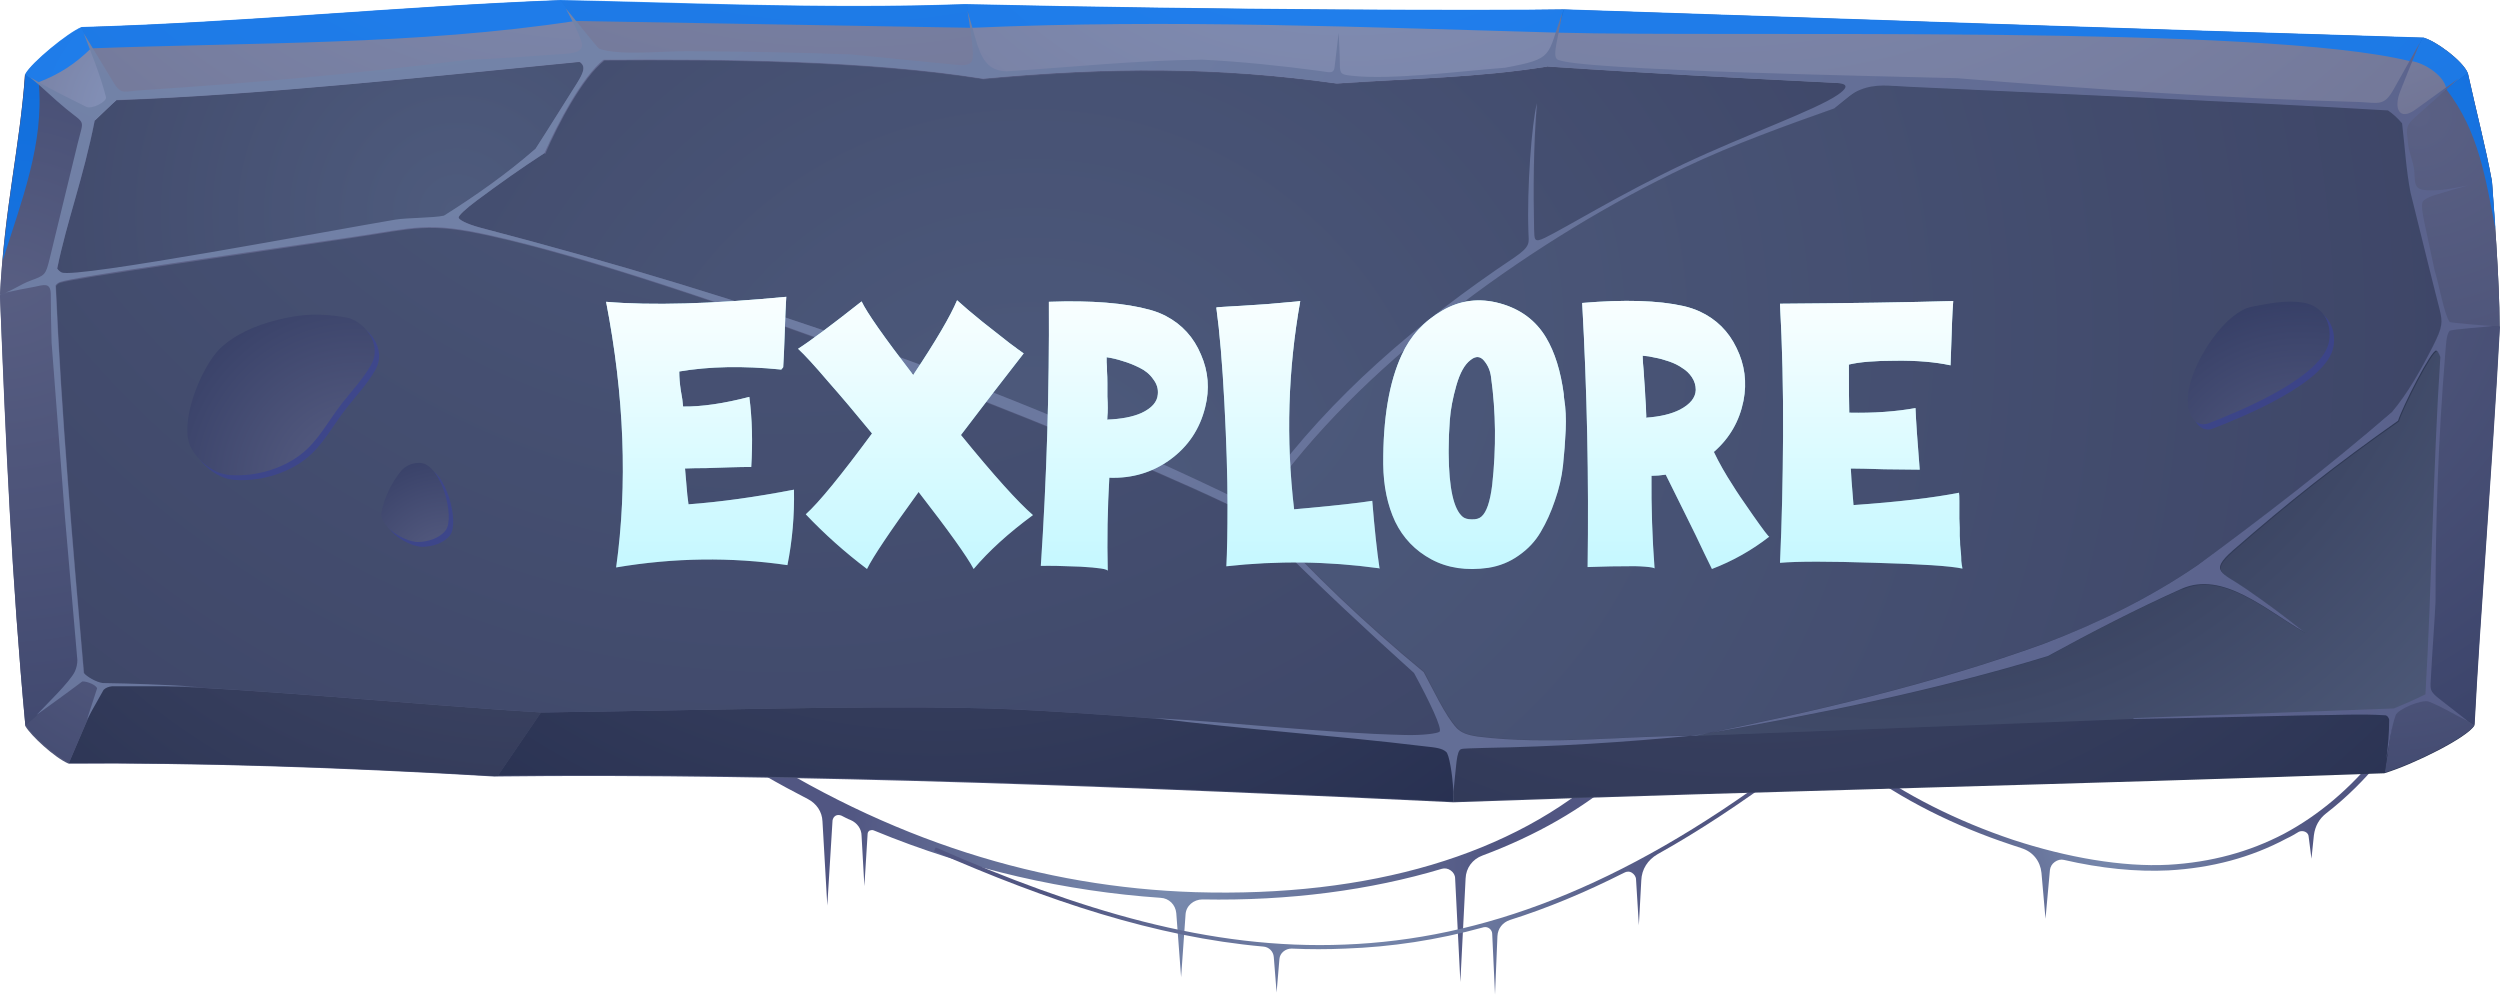 <svg width="220" height="88" viewBox="0 0 220 88" fill="none" xmlns="http://www.w3.org/2000/svg">
<path d="M163.94 67.198C167.557 69.929 172.274 72.269 177.132 73.9C181.884 75.46 186.777 76.312 190.82 76.099C194.579 75.886 197.947 74.964 200.997 73.368C204.047 71.737 206.777 69.432 209.224 66.418L209.614 66.737C208.089 68.617 206.458 70.212 204.72 71.56C204.082 72.056 203.727 72.695 203.621 73.51L203.408 75.567L203.16 73.617C203.16 73.439 203.018 73.262 202.841 73.191C202.664 73.12 202.486 73.12 202.309 73.191C201.954 73.404 201.6 73.617 201.21 73.794C198.089 75.46 194.649 76.382 190.82 76.595C188.018 76.737 184.862 76.418 181.635 75.673C181.352 75.602 181.068 75.673 180.82 75.851C180.571 76.028 180.43 76.276 180.394 76.56L180.004 80.851L179.649 76.808C179.543 75.78 178.905 74.964 177.912 74.645C177.593 74.538 177.274 74.432 176.954 74.326C172.025 72.695 167.274 70.319 163.621 67.553L163.94 67.127V67.198Z" fill="url(#paint0_radial_2076_8863)"/>
<path d="M142.554 68.334C139.327 71.136 135.214 73.511 130.462 75.284C129.576 75.604 129.008 76.384 128.973 77.306L128.512 86.419L128.051 77.306C128.051 77.022 127.909 76.774 127.661 76.597C127.412 76.419 127.129 76.384 126.881 76.455C120.604 78.334 113.441 79.292 105.817 79.15C105.037 79.15 104.363 79.717 104.327 80.497L103.937 85.994L103.512 80.356C103.441 79.611 102.873 79.043 102.129 79.008C93.902 78.441 85.32 76.561 76.916 73.086C76.774 73.015 76.668 73.05 76.526 73.086C76.419 73.157 76.349 73.263 76.349 73.405L76.065 77.98L75.817 73.547C75.817 72.944 75.427 72.412 74.859 72.164C74.576 72.058 74.327 71.916 74.044 71.774C73.866 71.703 73.689 71.703 73.547 71.774C73.37 71.88 73.299 72.022 73.263 72.199L72.802 79.682L72.377 72.27C72.341 71.419 71.845 70.71 71.1 70.32C68.547 69.008 65.994 67.554 63.512 65.923L65.037 65.356C78.299 74.043 91.774 78.086 105.178 78.511C120.498 78.972 133.193 75.249 141.49 67.696L142.554 68.263V68.334Z" fill="url(#paint1_radial_2076_8863)"/>
<path d="M156.951 67.909C153.121 70.746 149.469 73.157 145.852 75.178C145.001 75.675 144.469 76.49 144.433 77.483L144.22 81.419L143.972 77.412C143.972 77.164 143.83 76.951 143.618 76.809C143.405 76.668 143.157 76.668 142.908 76.809C139.469 78.547 136.135 79.93 132.873 80.958C132.235 81.171 131.809 81.703 131.774 82.377L131.561 87.519L131.313 82.164C131.313 81.987 131.206 81.809 131.064 81.703C130.923 81.597 130.745 81.561 130.568 81.597C126.455 82.731 122.412 83.334 118.405 83.476C116.809 83.547 115.213 83.547 113.653 83.476C113.121 83.476 112.625 83.866 112.589 84.398L112.341 87.341L112.093 84.221C112.057 83.724 111.667 83.334 111.171 83.299C101.667 82.448 92.235 79.292 82.199 74.894L82.341 74.575C94.894 80.072 106.455 83.618 118.369 83.121C130.32 82.66 142.625 78.157 156.738 67.625L156.951 67.909Z" fill="url(#paint2_radial_2076_8863)"/>
<path fill-rule="evenodd" clip-rule="evenodd" d="M7.163 2.411C21.631 1.986 34.716 0.603 49.362 0.035C59.291 0.248 72.447 0.851 84.894 0.39C107.73 0.922 131.418 0.957 137.624 0.851C161.986 1.666 187.34 2.553 213.227 3.333C214.291 3.546 216.738 5.354 217.163 6.454C217.943 9.964 218.723 12.908 219.291 15.993C219.433 18.12 219.965 24.539 219.965 28.794C219.255 41.808 218.227 54.326 217.73 63.865C217.128 64.893 212.482 67.234 209.823 68.049C183.652 69.007 156.738 69.574 127.908 70.603C102.092 69.361 69.575 68.014 43.475 68.333C29.716 67.517 17.163 67.127 6.028 67.198C4.787 66.666 2.695 64.716 2.234 63.9C1.028 50.957 0.496 38.936 0 26.028C0.39 18.333 1.738 12.943 2.199 6.631C2.731 5.603 5.922 2.978 7.128 2.517L7.163 2.411Z" fill="url(#paint3_radial_2076_8863)"/>
<path fill-rule="evenodd" clip-rule="evenodd" d="M4.858 24.538C5.638 20.034 7.269 16.027 8.333 10.566L2.199 6.523C1.773 12.871 0.39 18.226 0 25.921L4.823 24.502L4.858 24.538Z" fill="url(#paint4_radial_2076_8863)"/>
<path fill-rule="evenodd" clip-rule="evenodd" d="M2.199 6.559L8.334 10.602C8.547 10.424 10.036 8.97 10.249 8.793L7.164 2.41C5.958 2.907 2.767 5.531 2.235 6.524L2.199 6.559Z" fill="url(#paint5_radial_2076_8863)"/>
<path fill-rule="evenodd" clip-rule="evenodd" d="M7.16 2.411L10.245 8.794C23.72 8.333 40.671 6.418 53.047 5.248L49.359 0.035C34.713 0.603 21.664 1.986 7.16 2.411Z" fill="url(#paint6_radial_2076_8863)"/>
<path fill-rule="evenodd" clip-rule="evenodd" d="M49.328 0.035L53.016 5.248C63.477 5.177 76.137 5.248 86.491 6.915L85.073 0.425C85.073 0.425 84.931 0.425 84.86 0.425C72.378 0.886 59.222 0.248 49.328 0.071V0.035Z" fill="url(#paint7_radial_2076_8863)"/>
<path fill-rule="evenodd" clip-rule="evenodd" d="M85.07 0.426L86.489 6.915C97.659 5.887 107.056 5.851 117.624 7.341C124.361 6.88 129.928 6.844 136.17 5.851L137.588 0.851C131.418 0.958 107.836 0.922 85.07 0.426Z" fill="url(#paint8_radial_2076_8863)"/>
<path fill-rule="evenodd" clip-rule="evenodd" d="M137.625 0.852L136.207 5.852C159.328 7.412 186.845 8.334 210.179 9.681L213.193 3.334C187.306 2.554 161.952 1.667 137.59 0.852H137.625Z" fill="url(#paint9_radial_2076_8863)"/>
<path fill-rule="evenodd" clip-rule="evenodd" d="M213.19 3.332L210.176 9.68C210.601 9.964 211.027 10.354 211.417 10.815L217.162 6.417C216.701 5.318 214.254 3.545 213.225 3.297L213.19 3.332Z" fill="url(#paint10_radial_2076_8863)"/>
<path fill-rule="evenodd" clip-rule="evenodd" d="M217.163 6.418L211.418 10.815C211.666 12.872 211.773 14.929 212.163 16.915C213.191 20.993 214.716 26.702 215 28.759H219.964C219.964 24.468 219.432 18.049 219.29 15.922C218.723 12.872 217.943 9.929 217.163 6.383V6.418Z" fill="url(#paint11_radial_2076_8863)"/>
<path fill-rule="evenodd" clip-rule="evenodd" d="M219.966 28.723H215.001C214.15 38.971 214.115 50.567 213.512 61.169L217.767 63.794C218.263 54.255 219.292 41.772 220.001 28.723H219.966Z" fill="url(#paint12_radial_2076_8863)"/>
<path fill-rule="evenodd" clip-rule="evenodd" d="M213.472 61.172C212.55 61.633 211.487 62.094 210.707 62.413L209.855 67.98C212.515 67.165 217.16 64.824 217.763 63.796L213.508 61.172H213.472Z" fill="url(#paint13_radial_2076_8863)"/>
<path fill-rule="evenodd" clip-rule="evenodd" d="M210.708 62.375C183.793 63.368 154.751 64.574 127.871 65.531L127.942 70.531C156.807 69.503 183.687 68.935 209.857 67.978L210.708 62.41V62.375Z" fill="url(#paint14_radial_2076_8863)"/>
<path fill-rule="evenodd" clip-rule="evenodd" d="M127.836 65.531C116.311 64.432 94.041 62.411 85.282 62.304C75.389 62.092 61.488 62.517 47.587 62.694L43.793 68.262C69.821 67.943 102.162 69.29 127.871 70.531L127.8 65.531H127.836Z" fill="url(#paint15_radial_2076_8863)"/>
<path fill-rule="evenodd" clip-rule="evenodd" d="M43.828 68.261L47.623 62.693C36.807 62.055 19.963 60.317 9.041 60.211L6.062 67.161C17.197 67.09 29.75 67.48 43.509 68.296C43.616 68.296 43.722 68.296 43.828 68.296V68.261Z" fill="url(#paint16_radial_2076_8863)"/>
<path fill-rule="evenodd" clip-rule="evenodd" d="M6.064 67.126L9.042 60.176C8.475 60.105 7.624 59.608 7.376 59.289L2.305 63.828C2.766 64.644 4.858 66.559 6.099 67.126H6.064Z" fill="url(#paint17_radial_2076_8863)"/>
<path fill-rule="evenodd" clip-rule="evenodd" d="M2.269 63.865L7.34 59.326C6.348 47.801 5.319 36.135 4.823 24.574L0 25.993C0.532 38.936 1.028 50.957 2.234 63.865H2.269Z" fill="url(#paint18_radial_2076_8863)"/>
<path fill-rule="evenodd" clip-rule="evenodd" d="M39.078 19.007C41.808 17.234 44.503 15.355 47.127 13.12C48.333 11.206 49.539 9.255 50.78 7.34C51.347 6.418 51.595 5.851 50.993 5.461C38.83 6.631 22.978 8.369 10.248 8.83C10.035 8.972 8.546 10.461 8.333 10.638C7.305 15.709 5.851 19.539 5.035 23.652C5.177 23.865 5.283 23.972 5.461 24.043C6.631 24.61 29.326 20.319 34.822 19.397C35.922 19.22 38.191 19.255 39.113 19.043L39.078 19.007Z" fill="url(#paint19_radial_2076_8863)"/>
<path fill-rule="evenodd" clip-rule="evenodd" d="M47.909 13.476C45.887 14.789 43.937 16.172 41.987 17.625C40.958 18.405 40.355 18.973 40.355 19.15C40.355 19.292 40.958 19.682 42.27 20.037C66.029 26.242 88.441 33.973 109.433 44.186C110.462 44.257 110.568 43.973 111.526 42.696C117.164 34.966 124.646 28.476 133.334 22.696C134.824 21.703 134.611 21.42 134.575 20.498C134.398 16.561 134.859 10.959 135.32 9.115C135.001 12.98 134.965 16.881 135.072 20.214C135.072 21.065 135.036 21.42 136.029 20.959C137.731 20.143 142.731 17.093 148.228 14.469C153.76 11.845 159.753 9.753 161.809 8.37C163.121 7.484 162.306 7.377 161.384 7.342C152.731 6.916 144.221 6.455 136.242 5.923C130.001 6.916 124.398 6.952 117.696 7.413C107.093 5.923 97.731 5.994 86.561 6.987C76.242 5.356 63.618 5.249 53.192 5.32C51.242 6.845 49.079 10.994 47.98 13.547L47.909 13.476Z" fill="url(#paint20_radial_2076_8863)"/>
<path fill-rule="evenodd" clip-rule="evenodd" d="M107.767 44.292C94.681 38.086 59.823 24.469 43.192 20.781C37.625 19.54 36.561 20.107 31.064 20.923C21.171 22.412 6.525 24.469 5.284 24.894C5.142 24.93 5.036 25.036 4.93 25.178C5.426 36.526 6.419 47.98 7.412 59.292C7.66 59.611 8.511 60.072 9.079 60.178C11.561 60.178 14.398 60.32 17.377 60.497C27.412 61.065 39.327 62.199 47.66 62.696C61.525 62.519 75.426 62.093 85.355 62.306C89.043 62.341 95.072 62.731 101.703 63.228C109.043 63.653 116.384 64.54 123.759 64.717C125.284 64.753 126.561 64.575 126.738 64.433C127.093 64.185 125.816 61.632 124.504 59.256C120.32 55.497 116.242 51.703 112.199 47.66C110.355 45.816 110.178 45.355 107.802 44.256L107.767 44.292Z" fill="url(#paint21_radial_2076_8863)"/>
<path fill-rule="evenodd" clip-rule="evenodd" d="M148.368 14.679C135.531 20.743 120.602 31.417 112.304 42.764C111.205 44.254 111.205 44.644 111.666 46.097C115.496 50.388 120.035 54.715 125.354 59.112C126.063 60.459 127.234 62.977 128.262 64.041C128.617 64.431 129.113 64.644 130.141 64.785C136.453 65.566 142.836 64.75 149.219 64.715C159.716 62.587 170.07 60.175 179.858 56.629C184.716 54.821 189.255 52.551 193.404 49.715C199.29 45.459 205.035 40.991 210.531 36.204C211.95 34.573 213.085 32.516 214.113 30.459C214.822 29.112 214.964 28.544 214.858 27.835C214.822 27.622 214.751 27.41 214.716 27.161C214.077 24.537 213.014 20.175 212.163 16.913C211.773 14.892 211.666 12.87 211.418 10.814C211.028 10.353 210.638 9.963 210.177 9.679C196.914 8.899 182.269 8.296 167.836 7.587C167.163 7.587 166.453 7.516 165.78 7.48C165.106 7.48 164.432 7.587 163.758 7.871C163.12 8.154 162.695 8.58 161.489 9.502C157.34 10.92 152.624 12.658 148.368 14.679Z" fill="url(#paint22_radial_2076_8863)"/>
<path fill-rule="evenodd" clip-rule="evenodd" d="M192.024 51.844C187.982 53.617 184.081 55.639 180.251 57.767C170.464 60.781 159.968 62.908 149.188 64.752C161.989 64.256 175.003 63.759 187.805 63.263C195.57 62.979 203.23 62.66 210.748 62.412C211.563 62.093 212.627 61.667 213.514 61.171C214.081 51.525 214.152 40.993 214.826 31.49C214.684 31.135 214.578 30.958 214.471 30.922C214.081 30.745 211.492 35.852 211.102 37.093C205.641 40.922 201.563 44.149 196.563 48.511C194.436 50.391 195.606 50.426 197.663 51.844C199.436 53.086 201.067 54.256 202.875 55.71C199.4 53.724 195.677 50.284 192.06 51.88L192.024 51.844Z" fill="url(#paint23_radial_2076_8863)"/>
<path opacity="0.75" fill-rule="evenodd" clip-rule="evenodd" d="M8.051 4.255C22.165 3.723 36.704 3.972 50.64 1.844L85.534 2.447C103.051 1.667 120.179 2.411 137.059 2.872C152.98 3.298 199.115 2.128 212.094 5.39C212.803 5.319 215.108 6.454 215.285 7.872C218.158 11.596 218.725 15.709 219.612 20.213C219.47 18.369 219.363 16.808 219.293 15.957C218.725 12.908 217.945 9.965 217.165 6.418C216.704 5.319 214.257 3.546 213.229 3.298C187.342 2.518 161.988 1.631 137.626 0.816C131.42 0.922 107.732 0.887 84.895 0.355C72.413 0.816 59.257 0.177 49.364 0C34.718 0.567 21.668 1.95 7.165 2.376C5.959 2.872 2.768 5.496 2.236 6.489C1.846 11.986 0.782 16.738 0.25 22.908C1.881 17.695 3.902 12.66 3.406 7.234C5.285 6.489 6.562 5.674 8.087 4.184L8.051 4.255Z" fill="#007AFF"/>
<path fill-rule="evenodd" clip-rule="evenodd" d="M187.766 63.264C192.907 63.193 198.085 63.051 203.227 62.945C205.461 62.945 207.695 62.803 209.893 62.945C210.071 62.945 210.248 63.193 210.248 63.37C210.248 64.505 210.141 65.675 210 66.774C210.283 65.498 210.39 64.15 210.815 62.945C210.993 62.413 213.12 61.526 213.723 61.739C214.929 62.2 216.028 62.909 217.198 63.477C216.383 62.838 215.602 62.235 214.787 61.597C213.723 60.782 213.865 60.711 213.936 59.363C214.042 57.235 214.219 55.108 214.326 52.98C214.326 45.462 214.574 38.689 215.177 31.172C215.248 30.462 215.248 29.47 215.567 29.115C215.709 28.973 218.936 28.76 219.361 28.689C219.042 28.689 215.602 28.406 215.567 28.335C215.071 27.625 214.645 25.037 214.255 23.831C213.971 22.448 213.652 21.065 213.368 19.682C213.191 18.831 213.014 17.909 213.262 17.661C213.368 17.555 213.829 17.271 214.397 17.129C215.319 16.845 216.276 16.562 217.198 16.314C215.886 16.562 214.858 16.81 213.546 16.739C212.375 16.668 212.553 16.136 212.446 14.966C212.375 14.221 211.985 13.406 211.914 12.661C211.808 11.526 211.595 11.136 212.482 10.356C213.794 9.186 215.071 8.051 216.383 6.881C215.106 7.803 213.829 8.725 212.553 9.647C211.134 10.675 210.602 9.54 211.241 7.98C211.808 6.562 212.375 5.143 212.943 3.76C212.198 5.108 211.418 6.455 210.673 7.803C209.787 9.399 209.361 9.044 207.517 8.973C195.709 8.654 184.007 7.838 172.234 6.881C167.34 6.739 138.297 6.207 137.021 5.214C136.595 4.86 137.127 3.335 137.482 1.136C136.099 4.966 136.844 5.143 132.446 5.959C128.723 6.243 122.446 7.058 118.971 6.668C118.085 6.562 117.907 6.562 117.907 5.675C117.907 4.753 117.837 3.796 117.801 2.874C117.695 3.902 117.553 4.86 117.446 5.888C117.376 6.597 116.844 6.313 116.134 6.243C112.695 5.782 109.29 5.427 105.815 5.25C99.716 5.321 94.645 5.888 88.581 6.278C86.17 6.207 86.099 4.008 85.141 0.959C85.248 1.774 85.815 4.753 85.531 5.356C85.283 5.852 84.645 5.746 83.475 5.64C80.603 5.356 77.73 5.072 74.893 4.789C70.177 4.611 65.496 4.54 60.744 4.505C58.333 4.469 54.61 4.93 52.73 4.292C52.588 4.221 50.142 1.136 49.787 0.746C50.106 1.384 51.347 3.547 51.205 4.115C51.028 4.753 49.893 4.718 48.936 4.789C46.276 4.966 43.865 5.179 41.205 5.25C31.383 6.491 22.234 7.306 12.376 7.945C11.028 8.016 10.673 8.406 10 7.271C9.113 5.817 8.262 4.399 7.376 2.945C8.12 4.93 8.794 6.491 9.326 8.547C9.432 8.938 8.085 9.647 7.588 9.399C5.815 8.512 4.361 7.803 2.659 6.81C3.829 7.767 4.645 8.618 5.815 9.576C7.553 10.994 7.376 10.427 6.844 12.59C6.028 15.994 5.177 19.399 4.361 22.803C4.007 24.221 3.971 24.221 2.624 24.718C1.808 25.037 1.312 25.427 0.496 25.746C1.312 25.569 2.163 25.392 2.978 25.25C3.865 25.072 4.432 24.824 4.468 25.852C4.468 27.271 4.503 28.689 4.539 30.143C4.929 35.25 5.319 40.321 5.709 45.427C6.063 49.647 6.454 53.867 6.808 58.087C6.808 58.406 6.737 58.76 6.595 59.079C6.17 60.001 4.007 62.058 3.227 62.909C4.539 61.952 5.886 60.994 7.198 60.001C7.305 59.86 8.404 60.179 8.546 60.569C8.262 61.491 7.943 62.377 7.659 63.299C8.156 62.448 8.617 61.562 9.113 60.711C9.29 60.533 9.539 60.427 9.858 60.392C11.205 60.392 12.588 60.392 13.936 60.392C15.035 60.392 16.205 60.392 17.34 60.427C14.361 60.25 11.56 60.143 9.042 60.108C8.475 60.037 7.624 59.54 7.376 59.221C6.383 47.909 5.39 36.455 4.893 25.108C5 24.966 5.106 24.895 5.248 24.824C6.489 24.363 21.134 22.306 31.028 20.852C36.525 20.037 37.624 19.47 43.156 20.711C59.787 24.399 94.645 38.016 107.73 44.221C110.106 45.356 110.283 45.817 112.127 47.626C116.17 51.633 120.248 55.462 124.432 59.221C125.744 61.633 126.985 64.186 126.666 64.399C126.489 64.54 125.248 64.718 123.688 64.682C116.312 64.505 108.971 63.583 101.631 63.193C109.326 64.186 117.163 64.682 125.354 65.675C126.383 65.781 126.915 65.853 127.269 66.172C127.517 66.384 127.801 68.016 127.907 69.647C128.156 67.413 128.156 66.065 128.581 65.923C128.758 65.853 129.68 65.853 130.638 65.817C136.808 65.711 142.978 65.321 149.149 64.718C159.929 62.874 170.461 60.711 180.212 57.732C184.042 55.64 187.943 53.618 191.985 51.81C195.602 50.214 199.326 53.618 202.801 55.64C201.028 54.221 199.397 53.016 197.588 51.775C195.532 50.356 194.361 50.321 196.489 48.441C201.489 44.079 205.602 40.852 211.028 37.023C211.418 35.782 214.007 30.675 214.397 30.852C214.503 30.888 214.61 31.065 214.751 31.42C214.113 40.959 214.007 51.455 213.439 61.101C212.517 61.562 211.453 62.023 210.673 62.342C203.156 62.626 195.496 62.909 187.73 63.193L187.766 63.264ZM149.149 64.753C142.801 64.753 136.383 65.604 130.071 64.824C129.078 64.682 128.581 64.469 128.191 64.079C127.163 62.98 126.028 60.498 125.283 59.15C119.964 54.753 115.425 50.392 111.595 46.136C111.17 44.718 111.134 44.328 112.234 42.803C120.532 31.455 135.461 20.782 148.297 14.718C152.553 12.696 157.305 10.994 161.418 9.54C162.624 8.583 163.049 8.157 163.688 7.909C165.035 7.342 166.383 7.555 167.801 7.626C182.198 8.299 196.844 8.938 210.141 9.718C210.567 10.001 210.993 10.392 211.383 10.852C211.631 12.909 211.737 14.966 212.127 16.952C212.943 20.214 214.007 24.611 214.68 27.2C214.964 28.37 214.964 28.76 214.078 30.498C213.014 32.59 211.879 34.611 210.496 36.242C204.964 41.03 199.219 45.462 193.368 49.753C189.219 52.59 184.68 54.824 179.822 56.668C170.035 60.214 159.68 62.626 149.184 64.753H149.149ZM109.432 44.186C88.439 33.973 66.028 26.242 42.269 20.037C40.957 19.682 40.39 19.328 40.354 19.15C40.354 18.973 40.922 18.406 41.985 17.625C43.936 16.172 45.886 14.789 47.907 13.477C49.042 10.923 51.205 6.774 53.12 5.25C63.546 5.179 76.17 5.285 86.489 6.916C97.659 5.888 107.056 5.852 117.624 7.342C124.361 6.881 129.929 6.845 136.17 5.852C144.042 6.384 152.446 6.845 161.028 7.271C162.021 7.306 163.156 7.342 161.737 8.335C159.716 9.718 153.723 11.81 148.156 14.434C142.624 17.058 137.659 20.108 135.957 20.923C134.964 21.42 135.035 21.03 135 20.179C134.929 16.845 134.929 12.909 135.248 9.079C134.787 10.923 134.361 16.526 134.503 20.462C134.539 21.384 134.716 21.668 133.262 22.661C124.574 28.477 117.127 34.931 111.454 42.661C110.496 43.973 110.39 44.221 109.361 44.15L109.432 44.186ZM5.035 23.618C5.886 19.47 7.34 15.675 8.333 10.604C8.546 10.427 10.035 8.973 10.248 8.796C22.978 8.37 38.829 6.633 50.992 5.427C51.595 5.817 51.347 6.384 50.78 7.306C49.574 9.221 48.368 11.172 47.127 13.086C44.539 15.356 41.844 17.235 39.078 18.973C38.156 19.186 35.886 19.15 34.787 19.328C29.29 20.25 6.595 24.54 5.425 23.973C5.283 23.902 5.141 23.796 5 23.583L5.035 23.618Z" fill="url(#paint24_radial_2076_8863)"/>
<g style="mix-blend-mode:screen" opacity="0.5">
<path fill-rule="evenodd" clip-rule="evenodd" d="M37.484 41.172C36.846 41.101 36.136 41.349 35.711 41.846C34.86 42.874 34.257 44.151 33.973 45.427C33.69 46.775 35.995 48.087 37.129 48.122C38.016 48.122 39.08 47.803 39.611 47.094C40.463 45.959 39.221 41.349 37.448 41.172H37.484Z" fill="#373FA5"/>
</g>
<g style="mix-blend-mode:screen" opacity="0.5">
<path fill-rule="evenodd" clip-rule="evenodd" d="M24.786 28.582C22.942 29.043 21.063 29.823 19.715 31.135C18.084 32.731 16.027 37.695 17.233 39.894C17.907 41.1 19.29 42.163 20.673 42.234C22.801 42.376 25.105 41.738 26.808 40.461C28.439 39.22 29.29 37.412 30.567 35.816C31.382 34.788 32.34 33.759 33.013 32.589C34.148 30.639 32.304 28.617 30.886 28.369C28.545 27.979 27.091 28.015 24.786 28.617V28.582Z" fill="#373FA5"/>
</g>
<g style="mix-blend-mode:screen" opacity="0.5">
<path fill-rule="evenodd" clip-rule="evenodd" d="M198.581 27.448C196.205 27.909 193.652 31.951 193.084 34.363C192.482 36.845 193.581 38.192 194.787 37.696C197.411 36.668 204.857 33.653 205.354 30.462C205.602 28.831 204.787 27.377 203.084 27.093C201.595 26.845 200.07 27.164 198.581 27.448Z" fill="#373FA5"/>
</g>
<path fill-rule="evenodd" clip-rule="evenodd" d="M198.19 26.987C195.814 27.448 193.261 31.49 192.694 33.902C192.091 36.384 193.19 37.731 194.396 37.235C197.02 36.207 204.467 33.193 204.963 30.001C205.211 28.37 204.396 26.916 202.694 26.632C201.204 26.384 199.68 26.703 198.19 26.987Z" fill="url(#paint25_radial_2076_8863)"/>
<path fill-rule="evenodd" clip-rule="evenodd" d="M37.089 40.746C36.451 40.675 35.742 40.924 35.316 41.42C34.465 42.448 33.862 43.725 33.579 45.002C33.295 46.349 35.6 47.661 36.735 47.697C37.621 47.697 38.685 47.377 39.217 46.668C40.068 45.533 38.827 40.924 37.054 40.746H37.089Z" fill="url(#paint26_radial_2076_8863)"/>
<path fill-rule="evenodd" clip-rule="evenodd" d="M24.396 28.155C22.552 28.616 20.673 29.396 19.325 30.708C17.729 32.304 15.637 37.269 16.843 39.467C17.517 40.673 18.9 41.737 20.282 41.808C22.41 41.949 24.715 41.311 26.417 40.035C28.049 38.793 28.9 36.985 30.176 35.389C30.992 34.361 31.949 33.332 32.623 32.162C33.758 30.212 31.914 28.191 30.495 27.942C28.155 27.552 26.701 27.588 24.396 28.155Z" fill="url(#paint27_radial_2076_8863)"/>
<g filter="url(#filter0_dddd_2076_8863)">
<path d="M67.254 27.317L67.085 27.52C63.742 27.182 60.75 27.238 58.108 27.69C58.108 28.209 58.153 28.763 58.243 29.35C58.356 29.937 58.424 30.411 58.446 30.773C60.072 30.795 62.015 30.513 64.273 29.926C64.522 31.846 64.578 33.901 64.443 36.092C63.901 36.092 63.279 36.103 62.579 36.125C61.879 36.148 61.179 36.171 60.479 36.193C59.779 36.193 59.158 36.205 58.616 36.227C58.638 36.453 58.661 36.713 58.683 37.006C58.706 37.3 58.729 37.56 58.751 37.785C58.774 38.011 58.796 38.271 58.819 38.565C58.864 38.858 58.898 39.129 58.921 39.378C61.699 39.174 64.793 38.745 68.203 38.09C68.248 40.371 68.056 42.585 67.627 44.73C62.658 44.008 57.633 44.075 52.552 44.934C53.568 37.639 53.274 29.847 51.671 21.558C55.668 21.897 60.953 21.75 67.525 21.118C67.48 21.795 67.435 22.834 67.39 24.234C67.345 25.612 67.3 26.64 67.254 27.317ZM82.896 33.28C85.787 36.826 87.898 39.174 89.231 40.326C87.085 41.907 85.346 43.488 84.014 45.069C83.427 43.962 81.812 41.704 79.169 38.294C76.662 41.749 75.149 44.008 74.629 45.069C72.687 43.601 70.892 41.998 69.243 40.258C70.395 39.22 72.337 36.848 75.07 33.144C73.647 31.405 72.348 29.869 71.174 28.537C70.022 27.182 69.153 26.233 68.565 25.691C69.627 25.014 71.49 23.625 74.155 21.524C74.607 22.495 76.12 24.652 78.695 27.995C80.682 25.014 81.97 22.823 82.557 21.422C83.099 21.919 83.844 22.552 84.793 23.32C85.764 24.087 86.555 24.709 87.164 25.183C87.797 25.657 88.215 25.962 88.418 26.098C86.724 28.266 84.883 30.66 82.896 33.28ZM100.934 22.811C102.357 23.557 103.384 24.686 104.017 26.199C104.672 27.69 104.796 29.237 104.389 30.84C103.915 32.76 102.887 34.296 101.306 35.448C99.748 36.577 97.964 37.108 95.954 37.04C95.796 39.773 95.751 42.506 95.818 45.239C95.818 45.081 95.016 44.956 93.413 44.866C91.832 44.798 90.669 44.776 89.924 44.798C90.443 37.051 90.68 29.305 90.635 21.558C94.384 21.422 97.354 21.66 99.545 22.269C100.042 22.405 100.505 22.586 100.934 22.811ZM100.222 29.689C100.268 29.214 100.132 28.774 99.816 28.367C99.522 27.938 99.116 27.599 98.596 27.351C98.099 27.103 97.614 26.911 97.139 26.775C96.665 26.617 96.191 26.504 95.717 26.436C95.717 26.482 95.717 26.628 95.717 26.877C95.739 27.103 95.751 27.374 95.751 27.69C95.773 28.006 95.784 28.356 95.784 28.74C95.784 29.124 95.784 29.508 95.784 29.892C95.807 30.253 95.818 30.592 95.818 30.908C95.818 31.202 95.807 31.45 95.784 31.654C95.784 31.834 95.773 31.925 95.751 31.925C96.993 31.879 97.998 31.688 98.766 31.349C99.692 30.92 100.177 30.366 100.222 29.689ZM119.091 39.073C119.294 41.557 119.509 43.545 119.735 45.035C119.712 45.035 119.689 45.024 119.667 45.001C119.667 45.001 119.656 45.001 119.633 45.001C115.184 44.392 110.723 44.335 106.251 44.832C106.319 43.59 106.353 41.76 106.353 39.344C106.353 36.927 106.263 33.98 106.082 30.502C105.901 27.024 105.664 24.212 105.37 22.066C105.37 22.044 105.596 22.021 106.048 21.998C106.522 21.976 107.098 21.942 107.776 21.897C108.453 21.852 109.142 21.806 109.842 21.761C110.542 21.694 111.175 21.637 111.739 21.592C112.304 21.547 112.643 21.513 112.756 21.49C111.672 27.566 111.491 33.675 112.214 39.818C112.236 39.818 112.733 39.773 113.704 39.683C114.698 39.592 115.703 39.491 116.719 39.378C117.736 39.265 118.526 39.163 119.091 39.073ZM135.98 30.095C136.115 30.908 136.16 31.823 136.115 32.839C136.07 33.856 135.991 34.895 135.878 35.956C135.765 36.995 135.528 38.023 135.167 39.039C134.828 40.055 134.41 40.981 133.913 41.817C133.439 42.63 132.795 43.319 131.982 43.883C131.192 44.448 130.3 44.809 129.306 44.968C127.386 45.239 125.715 44.99 124.292 44.222C122.869 43.454 121.808 42.348 121.107 40.902C120.43 39.457 120.08 37.774 120.057 35.854C120.035 31.834 120.577 28.627 121.683 26.233C122.429 24.584 123.614 23.286 125.241 22.337C126.822 21.411 128.515 21.197 130.322 21.694C132.129 22.19 133.484 23.195 134.388 24.709C135.155 25.996 135.675 27.656 135.946 29.689C135.946 29.824 135.957 29.96 135.98 30.095ZM129.645 37.684C130.006 34.432 129.972 31.258 129.543 28.164C129.475 27.622 129.272 27.148 128.933 26.741C128.594 26.335 128.199 26.312 127.747 26.674C127.228 27.058 126.81 27.803 126.494 28.91C126.178 30.016 125.986 31.032 125.918 31.959C125.85 32.862 125.816 33.731 125.816 34.567C125.816 34.635 125.816 34.748 125.816 34.906C125.839 37.977 126.257 39.841 127.07 40.496C127.251 40.631 127.499 40.699 127.815 40.699C128.199 40.721 128.493 40.642 128.696 40.462C129.148 40.078 129.464 39.152 129.645 37.684ZM150.847 37.752C151.118 38.203 151.705 39.073 152.608 40.36C153.512 41.648 153.986 42.269 154.031 42.223C152.495 43.42 150.813 44.369 148.983 45.069C148.983 45.069 148.757 44.606 148.306 43.68C147.877 42.754 147.323 41.614 146.646 40.258C145.968 38.881 145.392 37.718 144.918 36.769C144.466 36.837 144.048 36.871 143.664 36.871C143.642 39.604 143.732 42.325 143.936 45.035C143.936 44.968 143.653 44.911 143.089 44.866C142.547 44.821 141.903 44.809 141.158 44.832C140.435 44.832 139.78 44.843 139.193 44.866C138.628 44.889 138.244 44.9 138.041 44.9C138.154 37.153 137.996 29.406 137.566 21.66C141.293 21.343 144.263 21.434 146.476 21.931C146.973 22.044 147.448 22.202 147.899 22.405C149.367 23.082 150.451 24.155 151.151 25.623C151.874 27.091 152.077 28.639 151.761 30.265C151.4 32.071 150.53 33.573 149.153 34.77C149.604 35.719 150.169 36.713 150.847 37.752ZM146.171 31.044C147.075 30.57 147.538 29.994 147.56 29.316C147.56 28.91 147.448 28.537 147.222 28.198C146.996 27.859 146.713 27.588 146.375 27.385C146.059 27.159 145.675 26.967 145.223 26.809C144.771 26.651 144.353 26.538 143.969 26.47C143.608 26.38 143.247 26.323 142.885 26.301C142.885 26.323 142.897 26.549 142.919 26.978C142.964 27.408 142.998 27.871 143.021 28.367C143.066 28.864 143.1 29.395 143.122 29.96C143.168 30.502 143.19 30.931 143.19 31.247C143.213 31.541 143.213 31.71 143.19 31.755C144.432 31.665 145.426 31.428 146.171 31.044ZM170.725 38.361C170.747 38.474 170.759 38.723 170.759 39.107C170.759 39.491 170.759 39.75 170.759 39.886C170.759 40.021 170.759 40.27 170.759 40.631C170.781 40.993 170.793 41.264 170.793 41.444C170.793 41.602 170.793 41.84 170.793 42.156C170.815 42.472 170.827 42.732 170.827 42.935C170.849 43.138 170.872 43.375 170.894 43.646C170.917 43.895 170.928 44.132 170.928 44.358C170.951 44.584 170.985 44.809 171.03 45.035C169.991 44.809 167.439 44.64 163.373 44.527C159.308 44.392 156.508 44.392 154.972 44.527C155.13 41.072 155.22 37.334 155.243 33.314C155.265 29.293 155.175 25.431 154.972 21.727C161.205 21.682 166.287 21.603 170.217 21.49C170.172 22.055 170.138 22.665 170.115 23.32C170.093 23.975 170.07 24.63 170.047 25.285C170.025 25.939 170.002 26.561 169.98 27.148C168.624 26.854 167.021 26.719 165.169 26.741C163.34 26.741 161.962 26.854 161.036 27.08C161.036 29.271 161.047 30.682 161.07 31.315C163.215 31.36 165.158 31.224 166.897 30.908C166.942 32.038 167.066 33.844 167.269 36.329C166.592 36.329 165.553 36.317 164.153 36.295C162.775 36.25 161.792 36.227 161.205 36.227C161.205 36.498 161.284 37.571 161.442 39.446C165.327 39.174 168.421 38.813 170.725 38.361Z" fill="#B6F6FF"/>
<path d="M67.254 27.317L67.085 27.52C63.742 27.182 60.75 27.238 58.108 27.69C58.108 28.209 58.153 28.763 58.243 29.35C58.356 29.937 58.424 30.411 58.446 30.773C60.072 30.795 62.015 30.513 64.273 29.926C64.522 31.846 64.578 33.901 64.443 36.092C63.901 36.092 63.279 36.103 62.579 36.125C61.879 36.148 61.179 36.171 60.479 36.193C59.779 36.193 59.158 36.205 58.616 36.227C58.638 36.453 58.661 36.713 58.683 37.006C58.706 37.3 58.729 37.56 58.751 37.785C58.774 38.011 58.796 38.271 58.819 38.565C58.864 38.858 58.898 39.129 58.921 39.378C61.699 39.174 64.793 38.745 68.203 38.09C68.248 40.371 68.056 42.585 67.627 44.73C62.658 44.008 57.633 44.075 52.552 44.934C53.568 37.639 53.274 29.847 51.671 21.558C55.668 21.897 60.953 21.75 67.525 21.118C67.48 21.795 67.435 22.834 67.39 24.234C67.345 25.612 67.3 26.64 67.254 27.317ZM82.896 33.28C85.787 36.826 87.898 39.174 89.231 40.326C87.085 41.907 85.346 43.488 84.014 45.069C83.427 43.962 81.812 41.704 79.169 38.294C76.662 41.749 75.149 44.008 74.629 45.069C72.687 43.601 70.892 41.998 69.243 40.258C70.395 39.22 72.337 36.848 75.07 33.144C73.647 31.405 72.348 29.869 71.174 28.537C70.022 27.182 69.153 26.233 68.565 25.691C69.627 25.014 71.49 23.625 74.155 21.524C74.607 22.495 76.12 24.652 78.695 27.995C80.682 25.014 81.97 22.823 82.557 21.422C83.099 21.919 83.844 22.552 84.793 23.32C85.764 24.087 86.555 24.709 87.164 25.183C87.797 25.657 88.215 25.962 88.418 26.098C86.724 28.266 84.883 30.66 82.896 33.28ZM100.934 22.811C102.357 23.557 103.384 24.686 104.017 26.199C104.672 27.69 104.796 29.237 104.389 30.84C103.915 32.76 102.887 34.296 101.306 35.448C99.748 36.577 97.964 37.108 95.954 37.04C95.796 39.773 95.751 42.506 95.818 45.239C95.818 45.081 95.016 44.956 93.413 44.866C91.832 44.798 90.669 44.776 89.924 44.798C90.443 37.051 90.68 29.305 90.635 21.558C94.384 21.422 97.354 21.66 99.545 22.269C100.042 22.405 100.505 22.586 100.934 22.811ZM100.222 29.689C100.268 29.214 100.132 28.774 99.816 28.367C99.522 27.938 99.116 27.599 98.596 27.351C98.099 27.103 97.614 26.911 97.139 26.775C96.665 26.617 96.191 26.504 95.717 26.436C95.717 26.482 95.717 26.628 95.717 26.877C95.739 27.103 95.751 27.374 95.751 27.69C95.773 28.006 95.784 28.356 95.784 28.74C95.784 29.124 95.784 29.508 95.784 29.892C95.807 30.253 95.818 30.592 95.818 30.908C95.818 31.202 95.807 31.45 95.784 31.654C95.784 31.834 95.773 31.925 95.751 31.925C96.993 31.879 97.998 31.688 98.766 31.349C99.692 30.92 100.177 30.366 100.222 29.689ZM119.091 39.073C119.294 41.557 119.509 43.545 119.735 45.035C119.712 45.035 119.689 45.024 119.667 45.001C119.667 45.001 119.656 45.001 119.633 45.001C115.184 44.392 110.723 44.335 106.251 44.832C106.319 43.59 106.353 41.76 106.353 39.344C106.353 36.927 106.263 33.98 106.082 30.502C105.901 27.024 105.664 24.212 105.37 22.066C105.37 22.044 105.596 22.021 106.048 21.998C106.522 21.976 107.098 21.942 107.776 21.897C108.453 21.852 109.142 21.806 109.842 21.761C110.542 21.694 111.175 21.637 111.739 21.592C112.304 21.547 112.643 21.513 112.756 21.49C111.672 27.566 111.491 33.675 112.214 39.818C112.236 39.818 112.733 39.773 113.704 39.683C114.698 39.592 115.703 39.491 116.719 39.378C117.736 39.265 118.526 39.163 119.091 39.073ZM135.98 30.095C136.115 30.908 136.16 31.823 136.115 32.839C136.07 33.856 135.991 34.895 135.878 35.956C135.765 36.995 135.528 38.023 135.167 39.039C134.828 40.055 134.41 40.981 133.913 41.817C133.439 42.63 132.795 43.319 131.982 43.883C131.192 44.448 130.3 44.809 129.306 44.968C127.386 45.239 125.715 44.99 124.292 44.222C122.869 43.454 121.808 42.348 121.107 40.902C120.43 39.457 120.08 37.774 120.057 35.854C120.035 31.834 120.577 28.627 121.683 26.233C122.429 24.584 123.614 23.286 125.241 22.337C126.822 21.411 128.515 21.197 130.322 21.694C132.129 22.19 133.484 23.195 134.388 24.709C135.155 25.996 135.675 27.656 135.946 29.689C135.946 29.824 135.957 29.96 135.98 30.095ZM129.645 37.684C130.006 34.432 129.972 31.258 129.543 28.164C129.475 27.622 129.272 27.148 128.933 26.741C128.594 26.335 128.199 26.312 127.747 26.674C127.228 27.058 126.81 27.803 126.494 28.91C126.178 30.016 125.986 31.032 125.918 31.959C125.85 32.862 125.816 33.731 125.816 34.567C125.816 34.635 125.816 34.748 125.816 34.906C125.839 37.977 126.257 39.841 127.07 40.496C127.251 40.631 127.499 40.699 127.815 40.699C128.199 40.721 128.493 40.642 128.696 40.462C129.148 40.078 129.464 39.152 129.645 37.684ZM150.847 37.752C151.118 38.203 151.705 39.073 152.608 40.36C153.512 41.648 153.986 42.269 154.031 42.223C152.495 43.42 150.813 44.369 148.983 45.069C148.983 45.069 148.757 44.606 148.306 43.68C147.877 42.754 147.323 41.614 146.646 40.258C145.968 38.881 145.392 37.718 144.918 36.769C144.466 36.837 144.048 36.871 143.664 36.871C143.642 39.604 143.732 42.325 143.936 45.035C143.936 44.968 143.653 44.911 143.089 44.866C142.547 44.821 141.903 44.809 141.158 44.832C140.435 44.832 139.78 44.843 139.193 44.866C138.628 44.889 138.244 44.9 138.041 44.9C138.154 37.153 137.996 29.406 137.566 21.66C141.293 21.343 144.263 21.434 146.476 21.931C146.973 22.044 147.448 22.202 147.899 22.405C149.367 23.082 150.451 24.155 151.151 25.623C151.874 27.091 152.077 28.639 151.761 30.265C151.4 32.071 150.53 33.573 149.153 34.77C149.604 35.719 150.169 36.713 150.847 37.752ZM146.171 31.044C147.075 30.57 147.538 29.994 147.56 29.316C147.56 28.91 147.448 28.537 147.222 28.198C146.996 27.859 146.713 27.588 146.375 27.385C146.059 27.159 145.675 26.967 145.223 26.809C144.771 26.651 144.353 26.538 143.969 26.47C143.608 26.38 143.247 26.323 142.885 26.301C142.885 26.323 142.897 26.549 142.919 26.978C142.964 27.408 142.998 27.871 143.021 28.367C143.066 28.864 143.1 29.395 143.122 29.96C143.168 30.502 143.19 30.931 143.19 31.247C143.213 31.541 143.213 31.71 143.19 31.755C144.432 31.665 145.426 31.428 146.171 31.044ZM170.725 38.361C170.747 38.474 170.759 38.723 170.759 39.107C170.759 39.491 170.759 39.75 170.759 39.886C170.759 40.021 170.759 40.27 170.759 40.631C170.781 40.993 170.793 41.264 170.793 41.444C170.793 41.602 170.793 41.84 170.793 42.156C170.815 42.472 170.827 42.732 170.827 42.935C170.849 43.138 170.872 43.375 170.894 43.646C170.917 43.895 170.928 44.132 170.928 44.358C170.951 44.584 170.985 44.809 171.03 45.035C169.991 44.809 167.439 44.64 163.373 44.527C159.308 44.392 156.508 44.392 154.972 44.527C155.13 41.072 155.22 37.334 155.243 33.314C155.265 29.293 155.175 25.431 154.972 21.727C161.205 21.682 166.287 21.603 170.217 21.49C170.172 22.055 170.138 22.665 170.115 23.32C170.093 23.975 170.07 24.63 170.047 25.285C170.025 25.939 170.002 26.561 169.98 27.148C168.624 26.854 167.021 26.719 165.169 26.741C163.34 26.741 161.962 26.854 161.036 27.08C161.036 29.271 161.047 30.682 161.07 31.315C163.215 31.36 165.158 31.224 166.897 30.908C166.942 32.038 167.066 33.844 167.269 36.329C166.592 36.329 165.553 36.317 164.153 36.295C162.775 36.25 161.792 36.227 161.205 36.227C161.205 36.498 161.284 37.571 161.442 39.446C165.327 39.174 168.421 38.813 170.725 38.361Z" fill="url(#paint28_linear_2076_8863)"/>
</g>
<defs>
<filter id="filter0_dddd_2076_8863" x="48.337" y="15.947" width="129.364" height="34.431" filterUnits="userSpaceOnUse" color-interpolation-filters="sRGB">
<feFlood flood-opacity="0" result="BackgroundImageFix"/>
<feColorMatrix in="SourceAlpha" type="matrix" values="0 0 0 0 0 0 0 0 0 0 0 0 0 0 0 0 0 0 127 0" result="hardAlpha"/>
<feOffset dy="1.667"/>
<feGaussianBlur stdDeviation="1.667"/>
<feColorMatrix type="matrix" values="0 0 0 0 0 0 0 0 0 0 0 0 0 0 0 0 0 0 0.2 0"/>
<feBlend mode="overlay" in2="BackgroundImageFix" result="effect1_dropShadow_2076_8863"/>
<feColorMatrix in="SourceAlpha" type="matrix" values="0 0 0 0 0 0 0 0 0 0 0 0 0 0 0 0 0 0 127 0" result="hardAlpha"/>
<feOffset dy="1.667"/>
<feGaussianBlur stdDeviation="0.834"/>
<feColorMatrix type="matrix" values="0 0 0 0 0 0 0 0 0 0 0 0 0 0 0 0 0 0 0.22 0"/>
<feBlend mode="overlay" in2="effect1_dropShadow_2076_8863" result="effect2_dropShadow_2076_8863"/>
<feColorMatrix in="SourceAlpha" type="matrix" values="0 0 0 0 0 0 0 0 0 0 0 0 0 0 0 0 0 0 127 0" result="hardAlpha"/>
<feOffset dy="1.667"/>
<feGaussianBlur stdDeviation="1.667"/>
<feColorMatrix type="matrix" values="0 0 0 0 0 0 0 0 0 0 0 0 0 0 0 0 0 0 0.24 0"/>
<feBlend mode="overlay" in2="effect2_dropShadow_2076_8863" result="effect3_dropShadow_2076_8863"/>
<feColorMatrix in="SourceAlpha" type="matrix" values="0 0 0 0 0 0 0 0 0 0 0 0 0 0 0 0 0 0 127 0" result="hardAlpha"/>
<feOffset dx="1.667"/>
<feGaussianBlur stdDeviation="2.501"/>
<feColorMatrix type="matrix" values="0 0 0 0 0 0 0 0 0 0 0 0 0 0 0 0 0 0 0.35 0"/>
<feBlend mode="normal" in2="effect3_dropShadow_2076_8863" result="effect4_dropShadow_2076_8863"/>
<feBlend mode="normal" in="SourceGraphic" in2="effect4_dropShadow_2076_8863" result="shape"/>
</filter>
<radialGradient id="paint0_radial_2076_8863" cx="0" cy="0" r="1" gradientUnits="userSpaceOnUse" gradientTransform="translate(186.635 73.652) scale(17.057 17.057)">
<stop stop-color="#7C8FB2"/>
<stop offset="1" stop-color="#515682"/>
</radialGradient>
<radialGradient id="paint1_radial_2076_8863" cx="0" cy="0" r="1" gradientUnits="userSpaceOnUse" gradientTransform="translate(103.015 75.958) scale(28.901 28.901)">
<stop stop-color="#7C8FB2"/>
<stop offset="1" stop-color="#515682"/>
</radialGradient>
<radialGradient id="paint2_radial_2076_8863" cx="0" cy="0" r="1" gradientUnits="userSpaceOnUse" gradientTransform="translate(119.611 77.554) scale(27.34)">
<stop stop-color="#7C8FB2"/>
<stop offset="1" stop-color="#515682"/>
</radialGradient>
<radialGradient id="paint3_radial_2076_8863" cx="0" cy="0" r="1" gradientUnits="userSpaceOnUse" gradientTransform="translate(38.227 0.922) scale(251.383 251.383)">
<stop stop-color="#676C94"/>
<stop offset="1" stop-color="#17233A"/>
</radialGradient>
<radialGradient id="paint4_radial_2076_8863" cx="0" cy="0" r="1" gradientUnits="userSpaceOnUse" gradientTransform="translate(0.319 28.545) scale(51.099 51.099)">
<stop stop-color="#5A6084"/>
<stop offset="1" stop-color="#323B63"/>
</radialGradient>
<radialGradient id="paint5_radial_2076_8863" cx="0" cy="0" r="1" gradientUnits="userSpaceOnUse" gradientTransform="translate(14.433 10.212) scale(18.901 18.901)">
<stop stop-color="#8899C2"/>
<stop offset="1" stop-color="#727696"/>
</radialGradient>
<radialGradient id="paint6_radial_2076_8863" cx="0" cy="0" r="1" gradientUnits="userSpaceOnUse" gradientTransform="translate(53.153 -43.511) scale(76.631 76.631)">
<stop stop-color="#8899C2"/>
<stop offset="1" stop-color="#727696"/>
</radialGradient>
<radialGradient id="paint7_radial_2076_8863" cx="0" cy="0" r="1" gradientUnits="userSpaceOnUse" gradientTransform="translate(74.328 -57.27) scale(75.425 75.425)">
<stop stop-color="#8899C2"/>
<stop offset="1" stop-color="#727696"/>
</radialGradient>
<radialGradient id="paint8_radial_2076_8863" cx="0" cy="0" r="1" gradientUnits="userSpaceOnUse" gradientTransform="translate(118.51 -31.773) scale(78.794 78.794)">
<stop stop-color="#8899C2"/>
<stop offset="1" stop-color="#727696"/>
</radialGradient>
<radialGradient id="paint9_radial_2076_8863" cx="0" cy="0" r="1" gradientUnits="userSpaceOnUse" gradientTransform="translate(150.604 -57.801) scale(96.418 96.418)">
<stop stop-color="#8899C2"/>
<stop offset="1" stop-color="#727696"/>
</radialGradient>
<radialGradient id="paint10_radial_2076_8863" cx="0" cy="0" r="1" gradientUnits="userSpaceOnUse" gradientTransform="translate(201.878 -19.469) scale(30.957 30.957)">
<stop stop-color="#8899C2"/>
<stop offset="1" stop-color="#727696"/>
</radialGradient>
<radialGradient id="paint11_radial_2076_8863" cx="0" cy="0" r="1" gradientUnits="userSpaceOnUse" gradientTransform="translate(212.872 10.177) scale(72.057 72.057)">
<stop stop-color="#5A6084"/>
<stop offset="1" stop-color="#323B63"/>
</radialGradient>
<radialGradient id="paint12_radial_2076_8863" cx="0" cy="0" r="1" gradientUnits="userSpaceOnUse" gradientTransform="translate(192.129 19.857) scale(67.411 67.411)">
<stop stop-color="#5A6084"/>
<stop offset="1" stop-color="#323B63"/>
</radialGradient>
<radialGradient id="paint13_radial_2076_8863" cx="0" cy="0" r="1" gradientUnits="userSpaceOnUse" gradientTransform="translate(210.529 46.314) scale(39.397 39.397)">
<stop stop-color="#5A6084"/>
<stop offset="1" stop-color="#323B63"/>
</radialGradient>
<radialGradient id="paint14_radial_2076_8863" cx="0" cy="0" r="1" gradientUnits="userSpaceOnUse" gradientTransform="translate(153.509 6.098) scale(100.213 100.213)">
<stop stop-color="#4E5470"/>
<stop offset="1" stop-color="#252E4F"/>
</radialGradient>
<radialGradient id="paint15_radial_2076_8863" cx="0" cy="0" r="1" gradientUnits="userSpaceOnUse" gradientTransform="translate(82.552 7.943) scale(83.972 83.972)">
<stop stop-color="#4E5470"/>
<stop offset="1" stop-color="#252E4F"/>
</radialGradient>
<radialGradient id="paint16_radial_2076_8863" cx="0" cy="0" r="1" gradientUnits="userSpaceOnUse" gradientTransform="translate(47.339 19.112) scale(81.773 81.773)">
<stop stop-color="#4E5470"/>
<stop offset="1" stop-color="#252E4F"/>
</radialGradient>
<radialGradient id="paint17_radial_2076_8863" cx="0" cy="0" r="1" gradientUnits="userSpaceOnUse" gradientTransform="translate(14.29 49.395) scale(40.177 40.177)">
<stop stop-color="#5A6084"/>
<stop offset="1" stop-color="#323B63"/>
</radialGradient>
<radialGradient id="paint18_radial_2076_8863" cx="0" cy="0" r="1" gradientUnits="userSpaceOnUse" gradientTransform="translate(-0.426 20.886) scale(71.383 71.383)">
<stop stop-color="#5A6084"/>
<stop offset="1" stop-color="#323B63"/>
</radialGradient>
<radialGradient id="paint19_radial_2076_8863" cx="0" cy="0" r="1" gradientUnits="userSpaceOnUse" gradientTransform="translate(40.212 18.723) scale(86.064 86.064)">
<stop stop-color="#4E5B7D"/>
<stop offset="1" stop-color="#313556"/>
</radialGradient>
<radialGradient id="paint20_radial_2076_8863" cx="0" cy="0" r="1" gradientUnits="userSpaceOnUse" gradientTransform="translate(90.781 46.242) scale(162.837 162.837)">
<stop stop-color="#4E5B7D"/>
<stop offset="1" stop-color="#313556"/>
</radialGradient>
<radialGradient id="paint21_radial_2076_8863" cx="0" cy="0" r="1" gradientUnits="userSpaceOnUse" gradientTransform="translate(68.901 -21.027) scale(195.993 195.993)">
<stop stop-color="#4E5B7D"/>
<stop offset="1" stop-color="#313556"/>
</radialGradient>
<radialGradient id="paint22_radial_2076_8863" cx="0" cy="0" r="1" gradientUnits="userSpaceOnUse" gradientTransform="translate(102.34 29.395) scale(206.241 206.241)">
<stop stop-color="#4E5B7D"/>
<stop offset="1" stop-color="#313556"/>
</radialGradient>
<radialGradient id="paint23_radial_2076_8863" cx="0" cy="0" r="1" gradientUnits="userSpaceOnUse" gradientTransform="translate(165.393 13.547) scale(100.355 100.355)">
<stop stop-color="#1A1F3A"/>
<stop offset="1" stop-color="#647394"/>
</radialGradient>
<radialGradient id="paint24_radial_2076_8863" cx="0" cy="0" r="1" gradientUnits="userSpaceOnUse" gradientTransform="translate(32.659 -43.19) scale(247.482 247.482)">
<stop stop-color="#7C8FB2"/>
<stop offset="1" stop-color="#515682"/>
</radialGradient>
<radialGradient id="paint25_radial_2076_8863" cx="0" cy="0" r="1" gradientUnits="userSpaceOnUse" gradientTransform="translate(202.587 43.937) scale(19.858 19.858)">
<stop stop-color="#5A6084"/>
<stop offset="1" stop-color="#323B63"/>
</radialGradient>
<radialGradient id="paint26_radial_2076_8863" cx="0" cy="0" r="1" gradientUnits="userSpaceOnUse" gradientTransform="translate(39.323 50.427) scale(12.553 12.553)">
<stop stop-color="#5A6084"/>
<stop offset="1" stop-color="#323B63"/>
</radialGradient>
<radialGradient id="paint27_radial_2076_8863" cx="0" cy="0" r="1" gradientUnits="userSpaceOnUse" gradientTransform="translate(31.524 42.694) scale(21.596 21.596)">
<stop stop-color="#5A6084"/>
<stop offset="1" stop-color="#323B63"/>
</radialGradient>
<linearGradient id="paint28_linear_2076_8863" x1="111.277" y1="18.832" x2="111.277" y2="51.832" gradientUnits="userSpaceOnUse">
<stop stop-color="white"/>
<stop offset="1" stop-color="white" stop-opacity="0"/>
</linearGradient>
</defs>
</svg>
